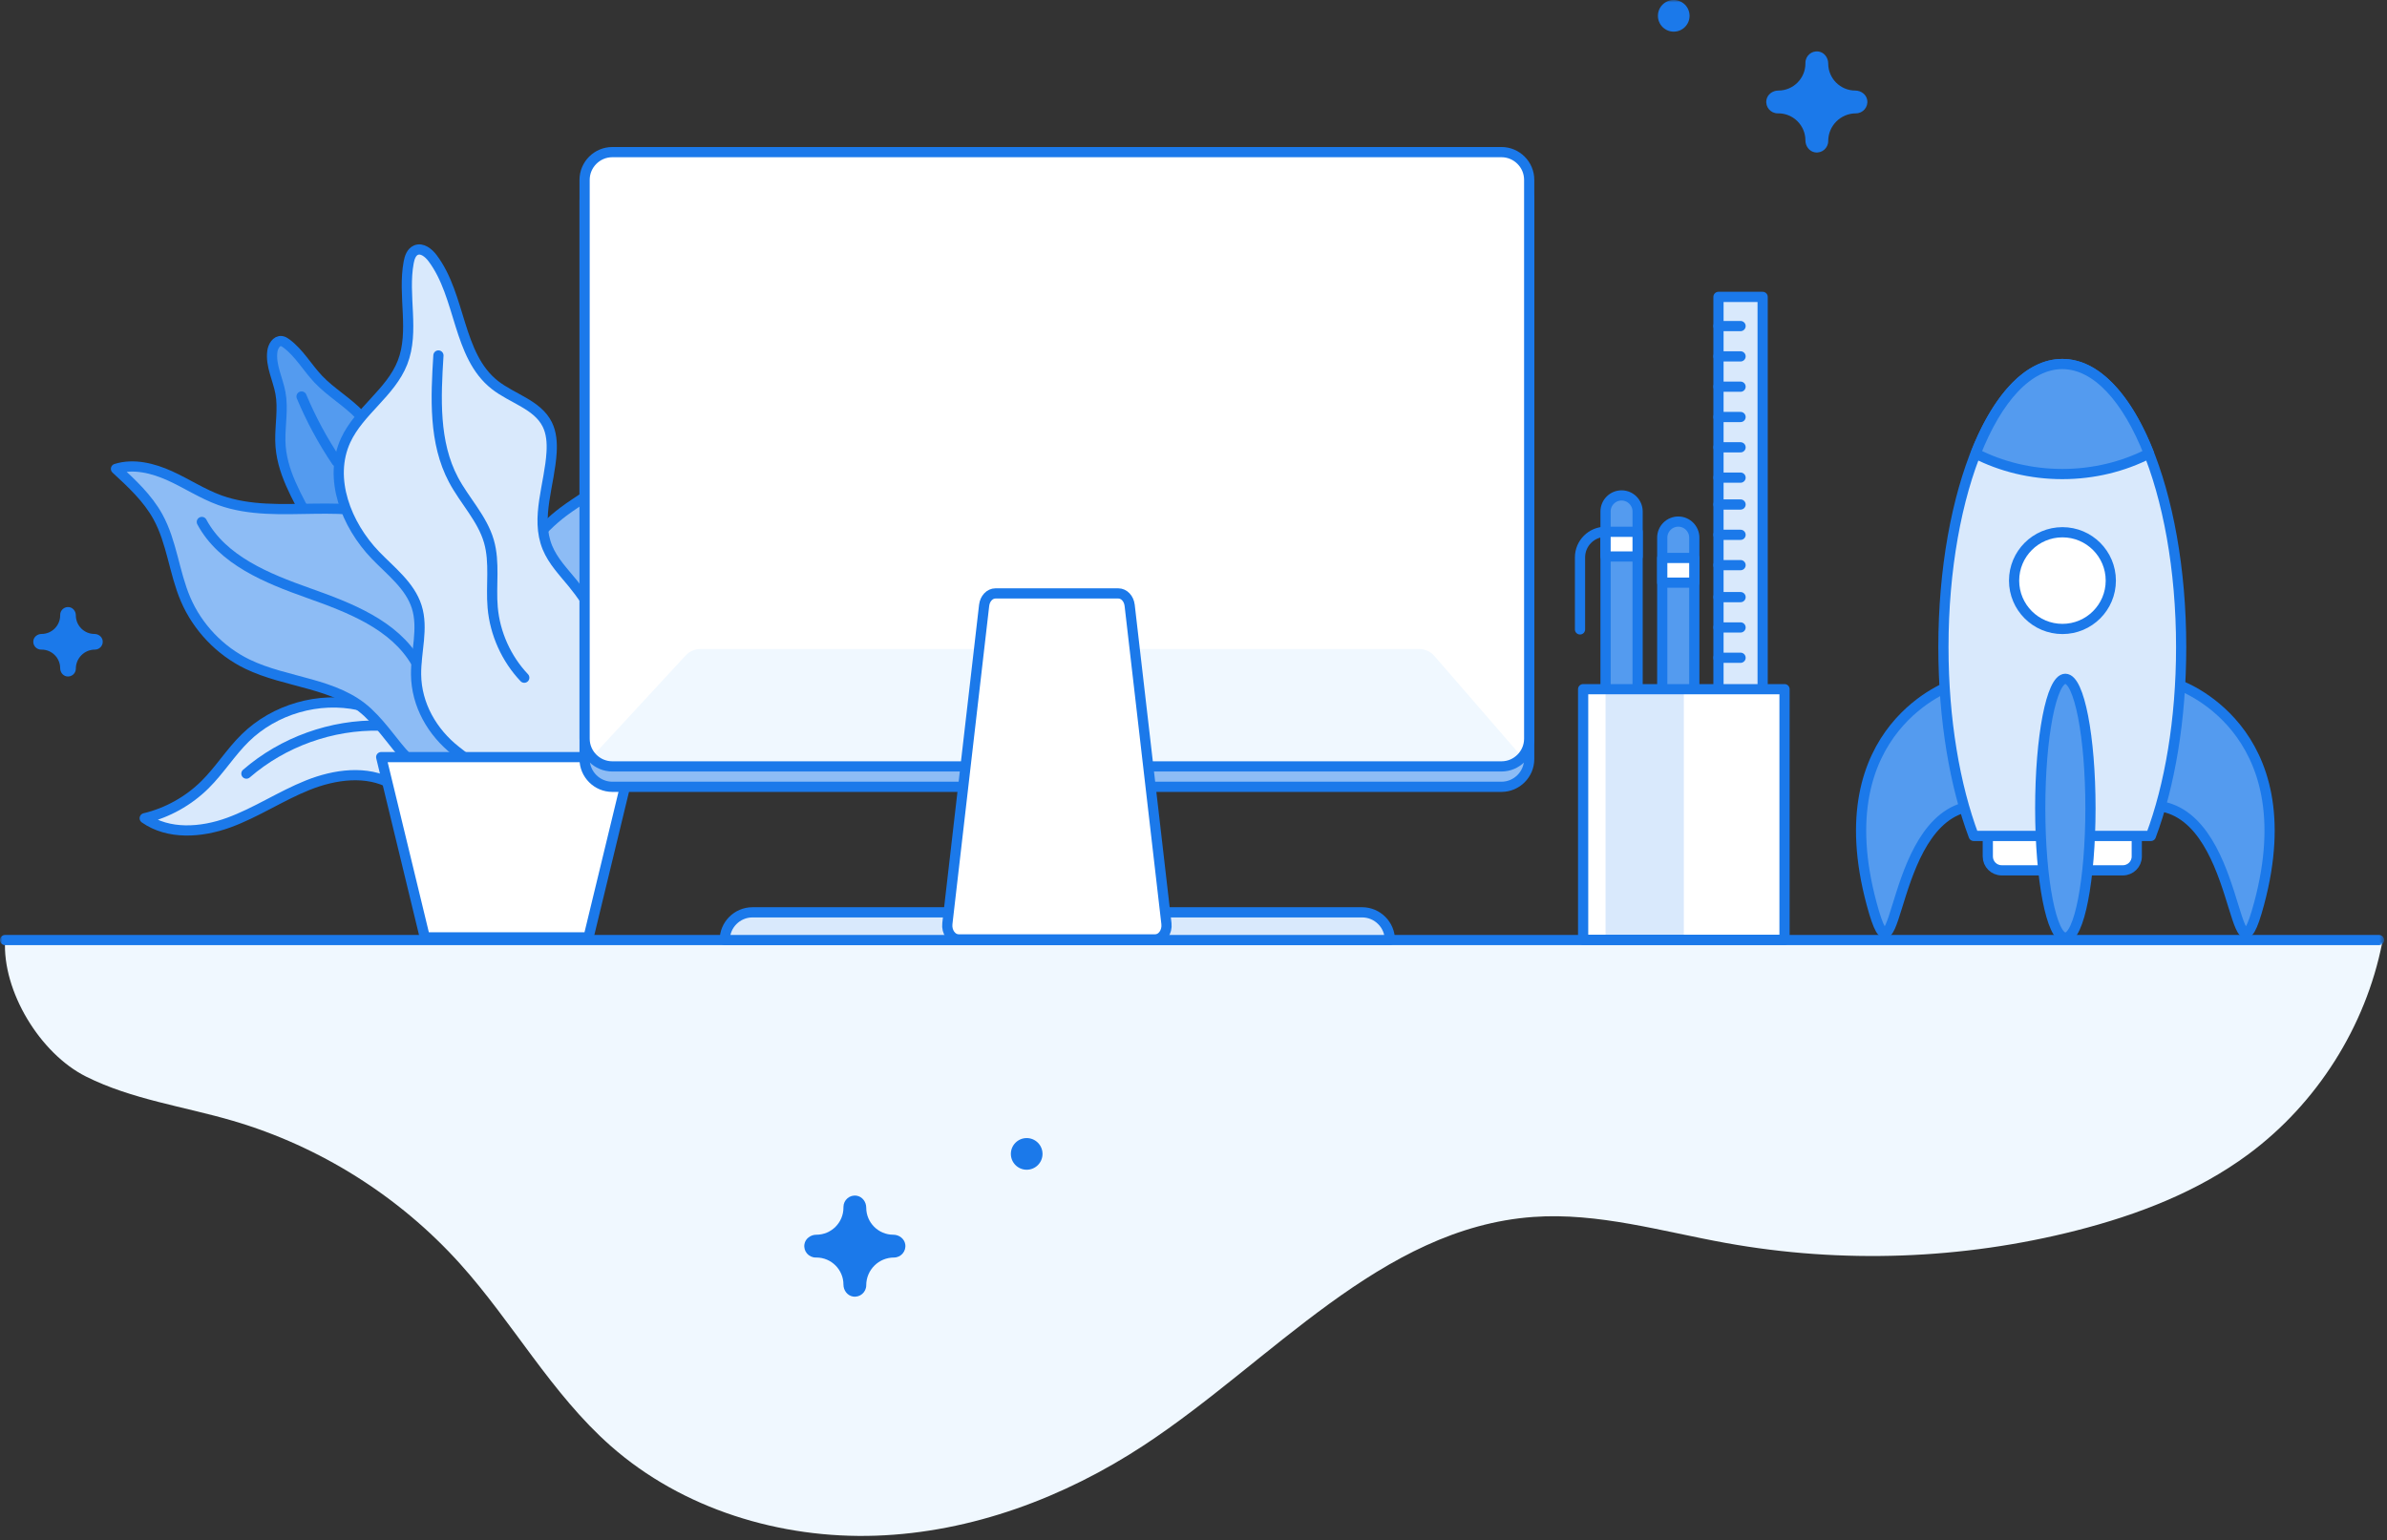 <?xml version="1.0" encoding="UTF-8"?>
<svg width="468px" height="302px" viewBox="0 0 468 302" version="1.1" xmlns="http://www.w3.org/2000/svg" xmlns:xlink="http://www.w3.org/1999/xlink">
    <rect x="0" y="0" width="468" height="302" fill="#333333" stroke="none"/>
    <!-- Generator: Sketch 46.2 (44496) - http://www.bohemiancoding.com/sketch -->
    <title>Page 1</title>
    <desc>Created with Sketch.</desc>
    <defs>
        <polygon id="path-1" points="0 301.155 467.432 301.155 467.432 -5.68434189e-14 0 -5.68434189e-14"></polygon>
    </defs>
    <g id="icon-asset" stroke="none" stroke-width="1" fill="none" fill-rule="evenodd">
        <g id="Page-1">
            <path d="M1,184.318 L467.052,184.877 C463.809,201.282 454.268,216.36 440.83,226.315 C430.878,233.688 419.075,238.214 407.074,241.272 C384.713,246.97 361.129,247.813 338.419,243.723 C325.858,241.463 313.329,237.697 300.6,238.612 C270.767,240.756 249.333,266.893 224.345,283.332 C208.688,293.63 190.477,300.455 171.748,301.106 C153.02,301.757 133.815,295.913 119.756,283.523 C108.124,273.274 100.53,259.261 90.154,247.742 C78.281,234.559 62.695,224.756 45.671,219.764 C36.022,216.935 25.838,215.58 16.849,211.076 C7.859,206.571 0.423,194.355 1,184.318 Z" id="Fill-1" fill="#F0F8FF"></path>
            <path d="M204.398,226.251 C204.398,227.965 203.009,229.354 201.295,229.354 C199.582,229.354 198.192,227.965 198.192,226.251 C198.192,224.537 199.582,223.147 201.295,223.147 C203.009,223.147 204.398,224.537 204.398,226.251" id="Fill-3" fill="#1B79EA"></path>
            <path d="M175.144,242.098 L175.144,242.098 C172.212,242.098 169.835,239.721 169.835,236.789 C169.835,235.675 169.082,234.636 167.982,234.452 C166.587,234.216 165.367,235.299 165.367,236.654 L165.367,236.789 C165.367,239.721 162.99,242.098 160.058,242.098 C158.944,242.098 157.905,242.852 157.719,243.951 C157.485,245.346 158.568,246.567 159.922,246.567 L160.058,246.567 C162.99,246.567 165.367,248.944 165.367,251.875 C165.367,252.99 166.121,254.029 167.219,254.213 C168.615,254.449 169.835,253.366 169.835,252.011 C169.835,249.004 172.273,246.567 175.28,246.567 C176.634,246.567 177.716,245.346 177.482,243.951 C177.297,242.852 176.258,242.098 175.144,242.098" id="Fill-5" fill="#1B79EA"></path>
            <path d="M54.962,86.442 C54.908,83.3 55.552,80.127 54.982,77.037 C54.478,74.309 53.037,71.677 53.393,68.927 C53.523,67.922 54.192,66.754 55.197,66.88 C55.546,66.924 55.854,67.126 56.137,67.335 C58.663,69.198 60.238,72.058 62.397,74.338 C64.879,76.96 68.105,78.788 70.59,81.409 C74.755,85.802 76.424,91.93 77.947,97.79 C78.745,100.858 79.421,104.499 77.331,106.882 C76.484,107.847 75.284,108.444 74.051,108.799 C68.805,110.312 63.329,107.347 60.947,102.651 C58.336,97.501 55.066,92.463 54.962,86.442" id="Fill-7" fill="#549BEF"></path>
            <path d="M54.962,86.442 C54.908,83.3 55.552,80.127 54.982,77.037 C54.478,74.309 53.037,71.677 53.393,68.927 C53.523,67.922 54.192,66.754 55.197,66.88 C55.546,66.924 55.854,67.126 56.137,67.335 C58.663,69.198 60.238,72.058 62.397,74.338 C64.879,76.96 68.105,78.788 70.59,81.409 C74.755,85.802 76.424,91.93 77.947,97.79 C78.745,100.858 79.421,104.499 77.331,106.882 C76.484,107.847 75.284,108.444 74.051,108.799 C68.805,110.312 63.329,107.347 60.947,102.651 C58.336,97.501 55.066,92.463 54.962,86.442 Z" id="Stroke-9" stroke="#1B79EA" stroke-width="2" stroke-linecap="round" stroke-linejoin="round"></path>
            <path d="M70.351,138.258 C62.49,136.557 53.845,139.05 48.099,144.677 C45.217,147.499 43.07,150.998 40.206,153.839 C36.96,157.061 32.817,159.369 28.37,160.434 C33.052,163.712 39.462,163.251 44.833,161.296 C50.205,159.341 55.015,156.086 60.32,153.96 C65.625,151.834 71.913,150.953 76.889,153.765 L87.282,145.338 L81.576,132.248 L70.351,138.258 Z" id="Fill-11" fill="#D9E9FC"></path>
            <path d="M70.351,138.258 C62.49,136.557 53.845,139.05 48.099,144.677 C45.217,147.499 43.07,150.998 40.206,153.839 C36.96,157.061 32.817,159.369 28.37,160.434 C33.052,163.712 39.462,163.251 44.833,161.296 C50.205,159.341 55.015,156.086 60.32,153.96 C65.625,151.834 71.913,150.953 76.889,153.765 L87.282,145.338 L81.576,132.248 L70.351,138.258 Z" id="Stroke-13" stroke="#1B79EA" stroke-width="2" stroke-linecap="round" stroke-linejoin="round"></path>
            <path d="M48.311,151.686 C55.489,145.471 65.022,142.045 74.514,142.271" id="Stroke-15" stroke="#1B79EA" stroke-width="2" stroke-linecap="round" stroke-linejoin="round"></path>
            <path d="M72.135,139.721 C65.896,133.846 56.197,133.957 48.489,130.209 C43.108,127.592 38.722,122.986 36.372,117.481 C34.135,112.238 33.702,106.292 30.949,101.302 C28.934,97.648 25.809,94.756 22.738,91.931 C26.212,90.844 30.01,91.804 33.325,93.307 C36.641,94.811 39.711,96.853 43.136,98.089 C54.697,102.258 68.64,96.753 79.314,102.842 C84.791,105.966 88.331,111.662 90.665,117.519 C93,123.376 94.355,129.59 96.758,135.419 C99.139,141.195 102.617,147.23 101.053,153.278 C97.651,151.997 93.879,152.572 90.245,152.622 C79.962,152.765 78.5,145.715 72.135,139.721" id="Fill-17" fill="#8DBCF5"></path>
            <path d="M72.135,139.721 C65.896,133.846 56.197,133.957 48.489,130.209 C43.108,127.592 38.722,122.986 36.372,117.481 C34.135,112.238 33.702,106.292 30.949,101.302 C28.934,97.648 25.809,94.756 22.738,91.931 C26.212,90.844 30.01,91.804 33.325,93.307 C36.641,94.811 39.711,96.853 43.136,98.089 C54.697,102.258 68.64,96.753 79.314,102.842 C84.791,105.966 88.331,111.662 90.665,117.519 C93,123.376 94.355,129.59 96.758,135.419 C99.139,141.195 102.617,147.23 101.053,153.278 C97.651,151.997 93.879,152.572 90.245,152.622 C79.962,152.765 78.5,145.715 72.135,139.721 Z" id="Stroke-19" stroke="#1B79EA" stroke-width="2" stroke-linecap="round" stroke-linejoin="round"></path>
            <path d="M108.383,146.604 C116.924,143.6 122.934,135.958 127.601,128.2 C130.491,123.394 133.071,118.374 134.849,113.055 C138.448,102.278 138.729,90.383 143.995,80.314 C146.915,74.73 151.45,68.741 149.277,62.826 C140.698,65.369 133.137,71.191 128.487,78.834 C125.449,83.826 123.549,89.627 119.404,93.746 C116.778,96.356 113.43,98.097 110.469,100.321 C105.733,103.881 101.981,108.737 99.733,114.218 C99.102,115.757 99.318,117.958 99.775,119.557 C102.285,128.329 104.99,138.134 108.383,146.604" id="Fill-21" fill="#8DBCF5"></path>
            <path d="M108.383,146.604 C116.924,143.6 122.934,135.958 127.601,128.2 C130.491,123.394 133.071,118.374 134.849,113.055 C138.448,102.278 138.729,90.383 143.995,80.314 C146.915,74.73 151.45,68.741 149.277,62.826 C140.698,65.369 133.137,71.191 128.487,78.834 C125.449,83.826 123.549,89.627 119.404,93.746 C116.778,96.356 113.43,98.097 110.469,100.321 C105.733,103.881 101.981,108.737 99.733,114.218 C99.102,115.757 99.318,117.958 99.775,119.557 C102.285,128.329 104.99,138.134 108.383,146.604 Z" id="Stroke-23" stroke="#1B79EA" stroke-width="2" stroke-linecap="round" stroke-linejoin="round"></path>
            <path d="M135.606,79.335 C126.794,91.151 125.415,107.862 114.669,117.952 C114.442,118.165 114.192,118.481 114.348,118.75 C114.504,119.019 114.976,118.525 114.667,118.498" id="Stroke-25" stroke="#1B79EA" stroke-width="2" stroke-linecap="round" stroke-linejoin="round"></path>
            <path d="M81.576,132.249 C81.527,127.793 83.05,123.213 81.696,118.966 C80.372,114.807 76.627,111.996 73.601,108.85 C67.886,102.908 64.313,93.813 67.773,86.329 C70.426,80.589 76.603,76.986 78.911,71.099 C81.322,64.946 78.91,57.928 80.13,51.433 C80.307,50.485 80.663,49.43 81.549,49.049 C82.75,48.533 84.029,49.579 84.815,50.623 C90.434,58.092 89.669,69.69 97.012,75.473 C100.428,78.164 105.345,79.319 107.292,83.207 C108.12,84.863 108.253,86.783 108.149,88.631 C107.795,94.955 104.926,101.516 107.333,107.373 C108.424,110.025 110.475,112.138 112.289,114.359 C115.749,118.595 118.466,123.436 120.28,128.595 C121.964,133.382 122.841,138.771 120.908,143.463 C118.095,150.293 110.435,153.521 103.506,156.077 C102.882,156.307 95.977,151.812 95.029,151.255 C93.062,150.099 91.145,148.608 89.353,147.199 C84.752,143.581 81.64,138.197 81.576,132.249" id="Fill-27" fill="#D9E9FC"></path>
            <path d="M81.576,132.249 C81.527,127.793 83.05,123.213 81.696,118.966 C80.372,114.807 76.627,111.996 73.601,108.85 C67.886,102.908 64.313,93.813 67.773,86.329 C70.426,80.589 76.603,76.986 78.911,71.099 C81.322,64.946 78.91,57.928 80.13,51.433 C80.307,50.485 80.663,49.43 81.549,49.049 C82.75,48.533 84.029,49.579 84.815,50.623 C90.434,58.092 89.669,69.69 97.012,75.473 C100.428,78.164 105.345,79.319 107.292,83.207 C108.12,84.863 108.253,86.783 108.149,88.631 C107.795,94.955 104.926,101.516 107.333,107.373 C108.424,110.025 110.475,112.138 112.289,114.359 C115.749,118.595 118.466,123.436 120.28,128.595 C121.964,133.382 122.841,138.771 120.908,143.463 C118.095,150.293 110.435,153.521 103.506,156.077 C102.882,156.307 95.977,151.812 95.029,151.255 C93.062,150.099 91.145,148.608 89.353,147.199 C84.752,143.581 81.64,138.197 81.576,132.249 Z" id="Stroke-29" stroke="#1B79EA" stroke-width="2" stroke-linecap="round" stroke-linejoin="round"></path>
            <path d="M85.958,69.698 C85.44,77.977 85.022,86.744 88.911,94.071 C91.094,98.182 94.558,101.657 95.854,106.128 C97.064,110.299 96.218,114.768 96.594,119.095 C97.037,124.209 99.26,129.153 102.79,132.879" id="Stroke-31" stroke="#1B79EA" stroke-width="2" stroke-linecap="round" stroke-linejoin="round"></path>
            <polygon id="Fill-33" fill="#FFFFFF" points="115.384 183.798 83.296 183.798 74.738 148.452 123.941 148.452"></polygon>
            <polygon id="Stroke-35" stroke="#1B79EA" stroke-width="2" stroke-linecap="round" stroke-linejoin="round" points="115.384 183.798 83.296 183.798 74.738 148.452 123.941 148.452"></polygon>
            <path d="M39.572,102.342 C43.629,109.885 52.366,113.398 60.436,116.267 C68.508,119.136 77.265,122.466 81.575,129.869" id="Stroke-37" stroke="#1B79EA" stroke-width="2" stroke-linecap="round" stroke-linejoin="round"></path>
            <path d="M59.122,77.745 C60.986,82.195 63.287,86.461 65.982,90.462" id="Stroke-39" stroke="#1B79EA" stroke-width="2" stroke-linecap="round" stroke-linejoin="round"></path>
            <path d="M294.382,154.272 L120.052,154.272 C117.064,154.272 114.618,151.827 114.618,148.838 L114.618,39.26 C114.618,36.271 117.064,33.826 120.052,33.826 L294.382,33.826 C297.371,33.826 299.816,36.271 299.816,39.26 L299.816,148.838 C299.816,151.827 297.371,154.272 294.382,154.272" id="Fill-41" fill="#8DBCF5"></path>
            <path d="M294.382,154.272 L120.052,154.272 C117.064,154.272 114.618,151.827 114.618,148.838 L114.618,39.26 C114.618,36.271 117.064,33.826 120.052,33.826 L294.382,33.826 C297.371,33.826 299.816,36.271 299.816,39.26 L299.816,148.838 C299.816,151.827 297.371,154.272 294.382,154.272 Z" id="Stroke-43" stroke="#1B79EA" stroke-width="2" stroke-linecap="round" stroke-linejoin="round"></path>
            <path d="M294.382,150.272 L120.052,150.272 C117.064,150.272 114.618,147.827 114.618,144.838 L114.618,35.26 C114.618,32.271 117.064,29.826 120.052,29.826 L294.382,29.826 C297.371,29.826 299.816,32.271 299.816,35.26 L299.816,144.838 C299.816,147.827 297.371,150.272 294.382,150.272" id="Fill-45" fill="#FFFFFF"></path>
            <path d="M116.011,148.453 L116.011,148.453 L118.088,149.897 C118.699,150.137 119.36,150.272 120.053,150.272 L294.382,150.272 C295.985,150.272 297.427,149.565 298.423,148.453 L281.236,128.628 C280.476,127.751 279.373,127.248 278.213,127.248 L137.356,127.248 C136.24,127.248 135.175,127.714 134.418,128.533 L116.011,148.453 Z" id="Fill-47" fill="#F0F8FF"></path>
            <path d="M294.382,150.272 L120.052,150.272 C117.064,150.272 114.618,147.827 114.618,144.838 L114.618,35.26 C114.618,32.271 117.064,29.826 120.052,29.826 L294.382,29.826 C297.371,29.826 299.816,32.271 299.816,35.26 L299.816,144.838 C299.816,147.827 297.371,150.272 294.382,150.272 Z" id="Stroke-49" stroke="#1B79EA" stroke-width="2" stroke-linecap="round" stroke-linejoin="round"></path>
            <path d="M329.046,159.663 L329.046,159.663 C327.317,159.663 325.904,158.25 325.904,156.522 L325.904,105.412 C325.904,103.684 327.317,102.27 329.046,102.27 C330.774,102.27 332.187,103.684 332.187,105.412 L332.187,156.522 C332.187,158.25 330.774,159.663 329.046,159.663" id="Fill-51" fill="#549BEF"></path>
            <path d="M329.046,159.663 L329.046,159.663 C327.317,159.663 325.904,158.25 325.904,156.522 L325.904,105.412 C325.904,103.684 327.317,102.27 329.046,102.27 C330.774,102.27 332.187,103.684 332.187,105.412 L332.187,156.522 C332.187,158.25 330.774,159.663 329.046,159.663 Z" id="Stroke-53" stroke="#1B79EA" stroke-width="2" stroke-linecap="round" stroke-linejoin="round"></path>
            <mask id="mask-2" fill="white">
                <use xlink:href="#path-1"></use>
            </mask>
            <g id="Clip-56"></g>
            <polygon id="Fill-55" fill="#FFFFFF" mask="url(#mask-2)" points="325.904 114.242 332.186 114.242 332.186 109.402 325.904 109.402"></polygon>
            <polygon id="Stroke-57" stroke="#1B79EA" stroke-width="2" stroke-linecap="round" stroke-linejoin="round" mask="url(#mask-2)" points="325.904 114.242 332.186 114.242 332.186 109.402 325.904 109.402"></polygon>
            <path d="M317.93,154.533 L317.93,154.533 C316.202,154.533 314.788,153.12 314.788,151.392 L314.788,100.282 C314.788,98.554 316.202,97.14 317.93,97.14 C319.658,97.14 321.072,98.554 321.072,100.282 L321.072,151.392 C321.072,153.12 319.658,154.533 317.93,154.533" id="Fill-58" fill="#549BEF" mask="url(#mask-2)"></path>
            <path d="M317.93,154.533 L317.93,154.533 C316.202,154.533 314.788,153.12 314.788,151.392 L314.788,100.282 C314.788,98.554 316.202,97.14 317.93,97.14 C319.658,97.14 321.072,98.554 321.072,100.282 L321.072,151.392 C321.072,153.12 319.658,154.533 317.93,154.533 Z" id="Stroke-59" stroke="#1B79EA" stroke-width="2" stroke-linecap="round" stroke-linejoin="round" mask="url(#mask-2)"></path>
            <polygon id="Fill-60" fill="#FFFFFF" mask="url(#mask-2)" points="314.789 109.112 321.072 109.112 321.072 104.272 314.789 104.272"></polygon>
            <polygon id="Stroke-61" stroke="#1B79EA" stroke-width="2" stroke-linecap="round" stroke-linejoin="round" mask="url(#mask-2)" points="314.789 109.112 321.072 109.112 321.072 104.272 314.789 104.272"></polygon>
            <path d="M309.78,123.411 L309.78,109.281 C309.78,106.526 312.034,104.272 314.789,104.272" id="Stroke-62" stroke="#1B79EA" stroke-width="2" stroke-linecap="round" stroke-linejoin="round" mask="url(#mask-2)"></path>
            <polygon id="Fill-63" fill="#D9E9FC" mask="url(#mask-2)" points="336.927 143.452 345.587 143.452 345.587 58.212 336.927 58.212"></polygon>
            <polygon id="Stroke-64" stroke="#1B79EA" stroke-width="2" stroke-linecap="round" stroke-linejoin="round" mask="url(#mask-2)" points="336.927 143.452 345.587 143.452 345.587 58.212 336.927 58.212"></polygon>
            <path d="M336.927,63.933 L341.257,63.933" id="Stroke-65" stroke="#1B79EA" stroke-width="2" stroke-linecap="round" stroke-linejoin="round" mask="url(#mask-2)"></path>
            <path d="M336.927,69.876 L341.257,69.876" id="Stroke-66" stroke="#1B79EA" stroke-width="2" stroke-linecap="round" stroke-linejoin="round" mask="url(#mask-2)"></path>
            <path d="M336.927,75.819 L341.257,75.819" id="Stroke-67" stroke="#1B79EA" stroke-width="2" stroke-linecap="round" stroke-linejoin="round" mask="url(#mask-2)"></path>
            <path d="M336.927,81.762 L341.257,81.762" id="Stroke-68" stroke="#1B79EA" stroke-width="2" stroke-linecap="round" stroke-linejoin="round" mask="url(#mask-2)"></path>
            <path d="M336.927,87.705 L341.257,87.705" id="Stroke-69" stroke="#1B79EA" stroke-width="2" stroke-linecap="round" stroke-linejoin="round" mask="url(#mask-2)"></path>
            <path d="M336.927,93.649 L341.257,93.649" id="Stroke-70" stroke="#1B79EA" stroke-width="2" stroke-linecap="round" stroke-linejoin="round" mask="url(#mask-2)"></path>
            <path d="M336.927,98.921 L341.257,98.921" id="Stroke-71" stroke="#1B79EA" stroke-width="2" stroke-linecap="round" stroke-linejoin="round" mask="url(#mask-2)"></path>
            <path d="M336.927,104.864 L341.257,104.864" id="Stroke-72" stroke="#1B79EA" stroke-width="2" stroke-linecap="round" stroke-linejoin="round" mask="url(#mask-2)"></path>
            <path d="M336.927,110.807 L341.257,110.807" id="Stroke-73" stroke="#1B79EA" stroke-width="2" stroke-linecap="round" stroke-linejoin="round" mask="url(#mask-2)"></path>
            <path d="M336.927,117.081 L341.257,117.081" id="Stroke-74" stroke="#1B79EA" stroke-width="2" stroke-linecap="round" stroke-linejoin="round" mask="url(#mask-2)"></path>
            <path d="M336.927,123.024 L341.257,123.024" id="Stroke-75" stroke="#1B79EA" stroke-width="2" stroke-linecap="round" stroke-linejoin="round" mask="url(#mask-2)"></path>
            <path d="M336.927,128.967 L341.257,128.967" id="Stroke-76" stroke="#1B79EA" stroke-width="2" stroke-linecap="round" stroke-linejoin="round" mask="url(#mask-2)"></path>
            <polygon id="Fill-77" fill="#FFFFFF" mask="url(#mask-2)" points="310.394 184.318 349.878 184.318 349.878 135.13 310.394 135.13"></polygon>
            <polygon id="Fill-78" fill="#D9E9FC" mask="url(#mask-2)" points="314.788 184.318 330.135 184.318 330.135 135.13 314.788 135.13"></polygon>
            <polygon id="Stroke-79" stroke="#1B79EA" stroke-width="2" stroke-linecap="round" stroke-linejoin="round" mask="url(#mask-2)" points="310.394 184.275 349.878 184.275 349.878 135.129 310.394 135.129"></polygon>
            <path d="M1,184.318 L466.433,184.318" id="Stroke-80" stroke="#1B79EA" stroke-width="2" stroke-linecap="round" stroke-linejoin="round" mask="url(#mask-2)"></path>
            <path d="M426.965,134.222 C426.965,134.222 452.222,142.598 442.924,177.175 C437.489,197.382 439.878,157.936 421.703,157.936 L426.965,134.222 Z" id="Fill-81" fill="#549BEF" mask="url(#mask-2)"></path>
            <path d="M426.965,134.222 C426.965,134.222 452.222,142.598 442.924,177.175 C437.489,197.382 439.878,157.936 421.703,157.936 L426.965,134.222 Z" id="Stroke-82" stroke="#1B79EA" stroke-width="2" stroke-linecap="round" stroke-linejoin="round" mask="url(#mask-2)"></path>
            <path d="M382.906,134.222 C382.906,134.222 357.65,142.598 366.948,177.175 C372.382,197.382 369.994,157.936 388.168,157.936 L382.906,134.222 Z" id="Fill-83" fill="#549BEF" mask="url(#mask-2)"></path>
            <path d="M382.906,134.222 C382.906,134.222 357.65,142.598 366.948,177.175 C372.382,197.382 369.994,157.936 388.168,157.936 L382.906,134.222 Z" id="Stroke-84" stroke="#1B79EA" stroke-width="2" stroke-linecap="round" stroke-linejoin="round" mask="url(#mask-2)"></path>
            <path d="M416.222,170.648 L392.451,170.648 C390.95,170.648 389.733,169.432 389.733,167.931 L389.733,162.546 L418.939,162.546 L418.939,167.931 C418.939,169.432 417.723,170.648 416.222,170.648" id="Fill-85" fill="#FFFFFF" mask="url(#mask-2)"></path>
            <path d="M416.222,170.648 L392.451,170.648 C390.95,170.648 389.733,169.432 389.733,167.931 L389.733,162.546 L418.939,162.546 L418.939,167.931 C418.939,169.432 417.723,170.648 416.222,170.648 Z" id="Stroke-86" stroke="#1B79EA" stroke-width="2" stroke-linecap="round" stroke-linejoin="round" mask="url(#mask-2)"></path>
            <path d="M421.704,163.905 C425.395,154.082 427.642,141.115 427.642,126.894 C427.642,96.231 417.208,71.374 404.337,71.374 C391.466,71.374 381.031,96.231 381.031,126.894 C381.031,141.115 383.278,154.082 386.969,163.905 L421.704,163.905 Z" id="Fill-87" fill="#D9E9FC" mask="url(#mask-2)"></path>
            <path d="M421.704,163.905 C425.395,154.082 427.642,141.115 427.642,126.894 C427.642,96.231 417.208,71.374 404.337,71.374 C391.466,71.374 381.031,96.231 381.031,126.894 C381.031,141.115 383.278,154.082 386.969,163.905 L421.704,163.905 Z" id="Stroke-88" stroke="#1B79EA" stroke-width="2" stroke-linecap="round" stroke-linejoin="round" mask="url(#mask-2)"></path>
            <path d="M409.86,158.471 C409.86,172.484 407.656,183.844 404.936,183.844 C402.216,183.844 400.011,172.484 400.011,158.471 C400.011,144.458 402.216,133.099 404.936,133.099 C407.656,133.099 409.86,144.458 409.86,158.471" id="Fill-89" fill="#549BEF" mask="url(#mask-2)"></path>
            <path d="M409.86,158.471 C409.86,172.484 407.656,183.844 404.936,183.844 C402.216,183.844 400.011,172.484 400.011,158.471 C400.011,144.458 402.216,133.099 404.936,133.099 C407.656,133.099 409.86,144.458 409.86,158.471 Z" id="Stroke-90" stroke="#1B79EA" stroke-width="2" stroke-linecap="round" stroke-linejoin="round" mask="url(#mask-2)"></path>
            <path d="M413.848,113.841 C413.848,119.077 409.603,123.322 404.367,123.322 C399.13,123.322 394.885,119.077 394.885,113.841 C394.885,108.604 399.13,104.36 404.367,104.36 C409.603,104.36 413.848,108.604 413.848,113.841" id="Fill-91" fill="#FFFFFF" mask="url(#mask-2)"></path>
            <path d="M413.848,113.841 C413.848,119.077 409.603,123.322 404.367,123.322 C399.13,123.322 394.885,119.077 394.885,113.841 C394.885,108.604 399.13,104.36 404.367,104.36 C409.603,104.36 413.848,108.604 413.848,113.841 Z" id="Stroke-92" stroke="#1B79EA" stroke-width="2" stroke-linecap="round" stroke-linejoin="round" mask="url(#mask-2)"></path>
            <path d="M404.337,92.949 C410.524,92.949 416.325,91.48 421.332,88.925 C417.08,78.128 411.041,71.374 404.337,71.374 C397.632,71.374 391.592,78.128 387.341,88.925 C392.349,91.48 398.149,92.949 404.337,92.949" id="Fill-93" fill="#549BEF" mask="url(#mask-2)"></path>
            <path d="M404.337,92.949 C410.524,92.949 416.325,91.48 421.332,88.925 C417.08,78.128 411.041,71.374 404.337,71.374 C397.632,71.374 391.592,78.128 387.341,88.925 C392.349,91.48 398.149,92.949 404.337,92.949 Z" id="Stroke-94" stroke="#1B79EA" stroke-width="2" stroke-linecap="round" stroke-linejoin="round" mask="url(#mask-2)"></path>
            <path d="M272.502,184.318 C272.502,181.329 270.057,178.883 267.067,178.883 L147.528,178.883 C144.538,178.883 142.095,181.329 142.095,184.318 L272.502,184.318 Z" id="Fill-95" fill="#D9E9FC" mask="url(#mask-2)"></path>
            <path d="M272.502,184.318 C272.502,181.329 270.057,178.883 267.067,178.883 L147.528,178.883 C144.538,178.883 142.095,181.329 142.095,184.318 L272.502,184.318 Z" id="Stroke-96" stroke="#1B79EA" stroke-width="2" stroke-linecap="round" stroke-linejoin="round" mask="url(#mask-2)"></path>
            <path d="M226.476,184.189 L187.959,184.189 C186.599,184.189 185.552,182.729 185.742,181.095 L192.952,118.695 C193.106,117.353 194.052,116.355 195.169,116.355 L219.266,116.355 C220.383,116.355 221.33,117.353 221.484,118.695 L228.694,181.095 C228.883,182.729 227.836,184.189 226.476,184.189" id="Fill-97" fill="#FFFFFF" mask="url(#mask-2)"></path>
            <path d="M226.476,184.189 L187.959,184.189 C186.599,184.189 185.552,182.729 185.742,181.095 L192.952,118.695 C193.106,117.353 194.052,116.355 195.169,116.355 L219.266,116.355 C220.383,116.355 221.33,117.353 221.484,118.695 L228.694,181.095 C228.883,182.729 227.836,184.189 226.476,184.189 Z" id="Stroke-98" stroke="#1B79EA" stroke-width="2" stroke-linecap="round" stroke-linejoin="round" mask="url(#mask-2)"></path>
            <path d="M331.26,3.103 C331.26,4.817 329.87,6.206 328.156,6.206 C326.443,6.206 325.054,4.817 325.054,3.103 C325.054,1.389 326.443,-0 328.156,-0 C329.87,-0 331.26,1.389 331.26,3.103" id="Fill-99" fill="#1B79EA" mask="url(#mask-2)"></path>
            <path d="M363.75,17.755 L363.75,17.755 C360.818,17.755 358.442,15.377 358.442,12.445 C358.442,11.332 357.688,10.293 356.589,10.107 C355.193,9.873 353.974,10.956 353.974,12.31 L353.974,12.445 C353.974,15.377 351.596,17.755 348.664,17.755 C347.55,17.755 346.512,18.509 346.327,19.608 C346.091,21.003 347.175,22.224 348.529,22.224 L348.664,22.224 C351.596,22.224 353.974,24.601 353.974,27.532 C353.974,28.646 354.728,29.686 355.825,29.87 C357.221,30.105 358.442,29.023 358.442,27.668 C358.442,24.66 360.88,22.224 363.887,22.224 C365.24,22.224 366.324,21.003 366.089,19.608 C365.904,18.509 364.865,17.755 363.75,17.755" id="Fill-100" fill="#1B79EA" mask="url(#mask-2)"></path>
            <path d="M18.516,124.301 L18.516,124.301 C16.501,124.301 14.87,122.668 14.87,120.655 C14.87,119.889 14.351,119.175 13.596,119.048 C12.638,118.887 11.799,119.631 11.799,120.562 L11.799,120.655 C11.799,122.668 10.166,124.301 8.153,124.301 C7.387,124.301 6.673,124.82 6.546,125.574 C6.385,126.532 7.129,127.371 8.06,127.371 L8.153,127.371 C10.166,127.371 11.799,129.004 11.799,131.018 C11.799,131.782 12.318,132.497 13.072,132.624 C14.031,132.785 14.87,132.041 14.87,131.111 C14.87,129.045 16.543,127.371 18.609,127.371 C19.539,127.371 20.284,126.532 20.121,125.574 C19.995,124.82 19.281,124.301 18.516,124.301" id="Fill-101" fill="#1B79EA" mask="url(#mask-2)"></path>
        </g>
    </g>
</svg>